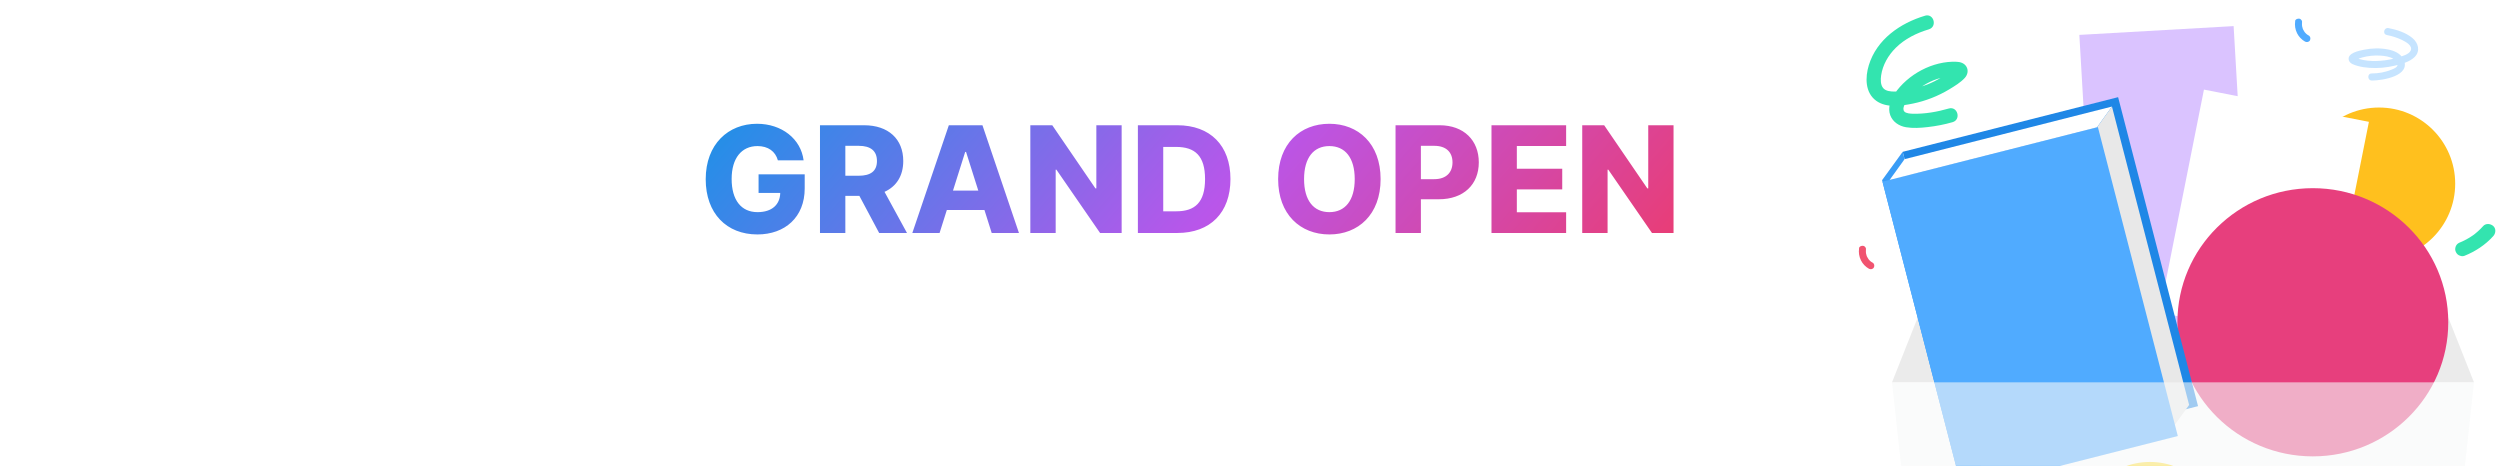 <svg width="279" height="52" viewBox="0 0 279 52" fill="none" xmlns="http://www.w3.org/2000/svg">
<path d="M5.993 14.618C5.982 16.672 7.179 18.533 9.521 19.279L8.529 20.723C6.897 20.142 5.747 19.05 5.107 17.623C4.45 19.261 3.199 20.547 1.385 21.181L0.399 19.695C2.882 18.88 4.127 16.872 4.138 14.7V13.285H5.993V14.618ZM2.882 24.585C2.876 22.76 4.819 21.697 7.989 21.697C11.165 21.697 13.108 22.76 13.108 24.585C13.108 26.417 11.165 27.462 7.989 27.456C4.819 27.462 2.876 26.417 2.882 24.585ZM4.72 24.585C4.708 25.501 5.9 26.012 7.989 26.006C10.085 26.012 11.271 25.501 11.277 24.585C11.271 23.64 10.085 23.135 7.989 23.135C5.9 23.135 4.708 23.64 4.72 24.585ZM8.236 16.89V15.375H11.224V12.475H13.067V21.292H11.224V16.89H8.236ZM26.943 12.475V18.181H29.256V19.736H26.943V27.468H25.094V12.475H26.943ZM15.714 23.957V13.696H17.551V17.447H21.091V13.696H22.922V23.957H15.714ZM17.551 22.443H21.091V18.891H17.551V22.443ZM36.711 13.315C39.928 13.32 42.305 14.929 42.305 17.359C42.305 19.619 40.374 21.116 37.627 21.386V24.139H43.602V25.654H29.884V24.139H35.795V21.386C33.065 21.116 31.134 19.613 31.14 17.359C31.134 14.929 33.511 13.32 36.711 13.315ZM32.948 17.359C32.948 18.991 34.509 19.954 36.711 19.96C38.93 19.954 40.491 18.991 40.491 17.359C40.491 15.798 38.93 14.8 36.711 14.806C34.509 14.8 32.948 15.798 32.948 17.359ZM58.295 24.21V25.736H44.576V24.21H50.487V21.762H46.202V16.854H54.843V14.988H46.179V13.496H56.669V18.316H48.045V20.253H57.015V21.762H52.319V24.21H58.295ZM71.414 12.475V15.539H73.216V17.036H71.414V20.13H69.559V12.475H71.414ZM59.703 19.449V13.379H63.56V14.858H61.458V17.964C62.18 17.94 62.914 17.876 63.724 17.711L63.888 19.191C62.573 19.449 61.558 19.461 60.425 19.449H59.703ZM61.288 22.155V20.711H71.414V24.638H63.131V25.83H71.925V27.291H61.311V23.294H69.606V22.155H61.288ZM64.34 19.414V13.379H68.356V14.858H66.119V17.952C67.187 17.934 67.903 17.87 68.766 17.653L68.925 19.144C67.763 19.408 66.87 19.419 65.109 19.414H64.34Z" fill="white"/>
<path d="M86.811 17.893C86.535 16.895 85.725 16.302 84.534 16.302C82.772 16.302 81.651 17.641 81.651 19.971C81.651 22.325 82.72 23.675 84.539 23.675C86.142 23.675 87.046 22.842 87.075 21.533H84.657V19.455H89.805V21.028C89.805 24.239 87.604 26.164 84.522 26.164C81.088 26.164 78.757 23.81 78.757 20.007C78.757 16.079 81.281 13.813 84.481 13.813C87.251 13.813 89.382 15.504 89.682 17.893H86.811ZM91.51 26V13.978H96.43C99.136 13.978 100.803 15.51 100.803 17.97C100.803 19.625 100.04 20.805 98.713 21.41L101.22 26H98.114L95.907 21.861H94.34V26H91.51ZM94.34 19.613H95.831C97.163 19.613 97.868 19.097 97.868 17.97C97.868 16.837 97.163 16.273 95.831 16.273H94.34V19.613ZM104.857 26H101.816L105.89 13.978H109.641L113.715 26H110.674L109.864 23.435H105.667L104.857 26ZM106.354 21.269H109.177L107.81 16.954H107.716L106.354 21.269ZM125.176 13.978V26H122.769L117.897 18.938H117.814V26H114.985V13.978H117.433L122.252 21.028H122.352V13.978H125.176ZM131.396 26H126.988V13.978H131.396C135.059 13.978 137.319 16.232 137.319 19.983C137.319 23.74 135.059 26 131.396 26ZM129.817 23.581H131.285C133.351 23.581 134.484 22.595 134.484 19.983C134.484 17.377 133.351 16.396 131.25 16.396H129.817V23.581ZM154.075 19.989C154.075 23.951 151.574 26.164 148.358 26.164C145.123 26.164 142.64 23.934 142.64 19.989C142.64 16.027 145.123 13.813 148.358 13.813C151.574 13.813 154.075 16.027 154.075 19.989ZM145.534 19.989C145.534 22.378 146.602 23.675 148.358 23.675C150.113 23.675 151.187 22.378 151.187 19.989C151.187 17.6 150.113 16.302 148.358 16.302C146.602 16.302 145.534 17.6 145.534 19.989ZM155.742 26V13.978H160.661C163.367 13.978 165.034 15.668 165.034 18.122C165.034 20.599 163.332 22.237 160.579 22.237H158.571V26H155.742ZM158.571 19.995H160.062C161.395 19.995 162.099 19.249 162.099 18.122C162.099 16.989 161.395 16.273 160.062 16.273H158.571V19.995ZM166.45 26V13.978H174.78V16.291H169.279V18.832H174.345V21.14H169.279V23.687H174.78V26H166.45ZM186.767 13.978V26H184.361L179.488 18.938H179.406V26H176.577V13.978H179.025L183.844 21.028H183.944V13.978H186.767Z" fill="url(#paint0_linear_3528_38862)"/>
<g clip-path="url(#clip0_3528_38862)">
<path d="M217.536 26.558H269.709L276.097 42.669H211.148L217.536 26.558Z" fill="#EBEBEB"/>
<path d="M269.708 26.558H217.535V42.669H269.708V26.558Z" fill="#EFEFEF"/>
<path d="M249.272 2.914L232.055 3.894L234.036 38.02L251.253 37.041L249.272 2.914Z" fill="#DAC3FF"/>
<path d="M265.5 29C270.194 29 274 25.194 274 20.5C274 15.806 270.194 12 265.5 12C260.806 12 257 15.806 257 20.5C257 25.194 260.806 29 265.5 29Z" fill="#FFC01E"/>
<path d="M264.37 13.596L245.961 10L241.002 34.892L259.411 38.488L264.37 13.596Z" fill="white"/>
<path d="M239.935 67.05C244.256 67.05 247.76 63.581 247.76 59.302C247.76 55.022 244.256 51.553 239.935 51.553C235.613 51.553 232.109 55.022 232.109 59.302C232.109 63.581 235.613 67.05 239.935 67.05Z" fill="#FFDF38"/>
<path d="M258.114 50.932C266.461 50.932 273.227 44.232 273.227 35.966C273.227 27.701 266.461 21 258.114 21C249.767 21 243 27.701 243 35.966C243 44.232 249.767 50.932 258.114 50.932Z" fill="#E73F7D"/>
<path d="M236.381 10.844L212.344 16.942L221.265 51.425L245.303 45.327L236.381 10.844Z" fill="#1F87E6"/>
<path d="M244.306 45.189L242.642 47.505L234.031 14.207L235.695 11.892L244.306 45.189Z" fill="#E8E8E8"/>
<path d="M221.304 51.594L219.001 54.763L210.039 20.109L212.339 16.94L221.304 51.594Z" fill="#399CF6"/>
<path d="M234.123 14.178L210.086 20.276L219.008 54.759L243.045 48.661L234.123 14.178Z" fill="#50ABFF"/>
<path d="M234.027 14.207L210.887 20.077L212.551 17.762L235.691 11.892L234.027 14.207Z" fill="white"/>
<g filter="url(#filter0_b_3528_38862)">
<path d="M272.903 72H214.342L211.148 42.669H276.097L272.903 72Z" fill="#F7F8F8" fill-opacity="0.6"/>
</g>
<path d="M214.829 1.755C212.041 2.587 209.435 4.408 208.559 7.28C208.147 8.628 208.128 10.342 209.393 11.253C210.54 12.078 212.188 11.822 213.478 11.559C214.906 11.268 216.295 10.721 217.541 9.969C218.132 9.611 218.809 9.203 219.275 8.691C219.585 8.349 219.697 7.862 219.457 7.448C219.23 7.059 218.799 6.913 218.371 6.894C215.698 6.774 212.897 8.299 211.424 10.478C210.964 11.161 210.655 12.056 210.955 12.863C211.233 13.612 211.942 14.071 212.715 14.2C213.488 14.33 214.34 14.276 215.142 14.181C216.078 14.074 217.001 13.897 217.908 13.634C218.892 13.35 218.473 11.822 217.483 12.11C216.203 12.48 214.858 12.72 213.52 12.695C213.213 12.688 212.712 12.66 212.526 12.448C212.204 12.078 212.699 11.408 212.913 11.12C213.561 10.256 214.446 9.586 215.417 9.121C215.902 8.887 216.423 8.722 216.95 8.612C217.372 8.52 218.065 8.356 218.461 8.507L218.109 8.305L218.103 8.286L217.994 7.887V7.989C218.033 7.856 218.068 7.723 218.103 7.59C218.026 7.764 217.736 7.929 217.566 8.052C217.298 8.245 217.023 8.428 216.739 8.599C216.215 8.915 215.663 9.203 215.091 9.428C213.941 9.883 212.664 10.218 211.418 10.218C210.996 10.218 210.46 10.177 210.166 9.833C209.853 9.466 209.872 8.871 209.933 8.428C210.099 7.252 210.728 6.17 211.565 5.338C212.581 4.329 213.89 3.684 215.254 3.276C216.234 2.982 215.816 1.458 214.829 1.752V1.755Z" fill="#33E4AF"/>
<path d="M277.125 25.227C276.933 25.442 276.729 25.645 276.515 25.834C276.406 25.929 276.297 26.021 276.186 26.113C276.16 26.131 276.135 26.151 276.109 26.173C276.16 26.128 276.234 26.078 276.138 26.151C276.08 26.195 276.023 26.236 275.962 26.277C275.732 26.438 275.493 26.584 275.247 26.717C275.119 26.786 274.991 26.849 274.86 26.913C274.796 26.944 274.729 26.973 274.662 27.001C274.633 27.014 274.601 27.027 274.573 27.039C274.787 26.941 274.63 27.014 274.585 27.033C274.384 27.112 274.221 27.204 274.11 27.397C274.011 27.567 273.966 27.817 274.03 28.007C274.094 28.197 274.212 28.383 274.397 28.478C274.582 28.573 274.819 28.636 275.013 28.557C276.246 28.067 277.364 27.333 278.252 26.347C278.53 26.037 278.581 25.527 278.252 25.227C277.949 24.952 277.419 24.898 277.121 25.227H277.125Z" fill="#33E4AF"/>
<path d="M256.142 2.363C256.075 2.834 256.142 3.283 256.353 3.71C256.545 4.099 256.864 4.431 257.244 4.643C257.426 4.744 257.688 4.694 257.79 4.501C257.892 4.308 257.841 4.067 257.647 3.96C257.608 3.938 257.57 3.915 257.532 3.89C257.516 3.881 257.503 3.871 257.487 3.862C257.484 3.859 257.41 3.808 257.464 3.846C257.519 3.884 257.452 3.836 257.442 3.827C257.426 3.811 257.407 3.798 257.391 3.783C257.362 3.754 257.334 3.729 257.305 3.7C257.273 3.669 257.244 3.634 257.215 3.602C257.167 3.549 257.247 3.65 257.222 3.609C257.209 3.59 257.196 3.574 257.183 3.555C257.136 3.485 257.091 3.413 257.052 3.337C257.043 3.321 257.036 3.305 257.03 3.289C257.001 3.232 257.008 3.273 257.03 3.299C257.008 3.273 256.995 3.207 256.982 3.175C256.957 3.096 256.934 3.014 256.918 2.932C256.915 2.91 256.912 2.888 256.909 2.865C256.915 2.884 256.918 2.945 256.912 2.891C256.909 2.846 256.906 2.802 256.902 2.758C256.899 2.714 256.902 2.669 256.902 2.625C256.902 2.59 256.922 2.454 256.902 2.571C256.918 2.461 256.922 2.366 256.861 2.268C256.813 2.185 256.717 2.106 256.621 2.087C256.433 2.046 256.161 2.144 256.129 2.363H256.142Z" fill="#50ABFF"/>
<path d="M207.474 27.713C207.407 28.184 207.474 28.633 207.685 29.06C207.877 29.449 208.196 29.781 208.576 29.993C208.758 30.095 209.02 30.044 209.122 29.851C209.225 29.658 209.173 29.418 208.979 29.31C208.94 29.288 208.902 29.266 208.864 29.241C208.848 29.231 208.835 29.222 208.819 29.212C208.816 29.209 208.742 29.158 208.797 29.196C208.851 29.234 208.784 29.187 208.774 29.177C208.758 29.162 208.739 29.149 208.723 29.133C208.694 29.105 208.666 29.079 208.637 29.051C208.605 29.019 208.576 28.984 208.547 28.953C208.499 28.899 208.579 29 208.554 28.959C208.541 28.94 208.528 28.924 208.515 28.905C208.468 28.836 208.423 28.763 208.384 28.687C208.375 28.671 208.369 28.655 208.362 28.64C208.333 28.583 208.34 28.624 208.362 28.649C208.34 28.624 208.327 28.557 208.314 28.526C208.289 28.447 208.266 28.364 208.25 28.282C208.247 28.26 208.244 28.238 208.241 28.216C208.247 28.235 208.25 28.295 208.244 28.241C208.241 28.197 208.238 28.152 208.234 28.108C208.231 28.064 208.234 28.02 208.234 27.975C208.234 27.941 208.254 27.805 208.234 27.922C208.25 27.811 208.254 27.716 208.193 27.618C208.145 27.536 208.049 27.457 207.953 27.438C207.765 27.397 207.493 27.495 207.461 27.713H207.474Z" fill="#F15370"/>
<path d="M266.364 3.907C266.971 4.024 267.552 4.208 268.103 4.481C268.483 4.67 269.282 5.099 269.035 5.641C268.829 6.085 268.078 6.269 267.658 6.399C267.019 6.6 266.362 6.73 265.694 6.78C265.025 6.831 264.399 6.82 263.769 6.701C263.624 6.675 263.48 6.642 263.338 6.6C263.286 6.586 262.946 6.425 262.902 6.442L262.871 6.684L262.931 6.65C262.963 6.655 263.139 6.57 263.148 6.566C263.306 6.509 263.467 6.456 263.632 6.412C264.271 6.235 264.936 6.169 265.595 6.204C266.117 6.232 266.719 6.311 267.166 6.598C267.368 6.73 267.616 6.98 267.57 7.248C267.522 7.532 267.143 7.673 266.91 7.767C266.195 8.06 265.446 8.199 264.676 8.197C264.162 8.197 264.188 8.988 264.702 8.988C265.87 8.988 269.139 8.472 268.223 6.606C267.902 5.956 267.174 5.647 266.493 5.518C265.612 5.348 264.706 5.37 263.827 5.549C263.31 5.654 261.882 5.917 262.135 6.734C262.253 7.119 262.752 7.249 263.094 7.351C263.532 7.483 263.991 7.538 264.445 7.572C265.373 7.638 266.312 7.549 267.219 7.337C267.976 7.16 268.92 6.918 269.486 6.349C270.135 5.694 269.882 4.791 269.236 4.252C268.504 3.64 267.481 3.311 266.553 3.134C266.048 3.039 265.863 3.809 266.367 3.904L266.364 3.907Z" fill="#C6E4FF"/>
</g>
<defs>
<filter id="filter0_b_3528_38862" x="191.148" y="22.669" width="104.949" height="69.331" filterUnits="userSpaceOnUse" color-interpolation-filters="sRGB">
<feFlood flood-opacity="0" result="BackgroundImageFix"/>
<feGaussianBlur in="BackgroundImageFix" stdDeviation="10"/>
<feComposite in2="SourceAlpha" operator="in" result="effect1_backgroundBlur_3528_38862"/>
<feBlend mode="normal" in="SourceGraphic" in2="effect1_backgroundBlur_3528_38862" result="shape"/>
</filter>
<linearGradient id="paint0_linear_3528_38862" x1="80.317" y1="3.345" x2="156.603" y2="70.406" gradientUnits="userSpaceOnUse">
<stop stop-color="#0C98E7"/>
<stop offset="0.535" stop-color="#B956EA"/>
<stop offset="1" stop-color="#F03964"/>
</linearGradient>
<clipPath id="clip0_3528_38862">
<rect width="75" height="72" fill="white" transform="translate(204)"/>
</clipPath>
</defs>
</svg>
